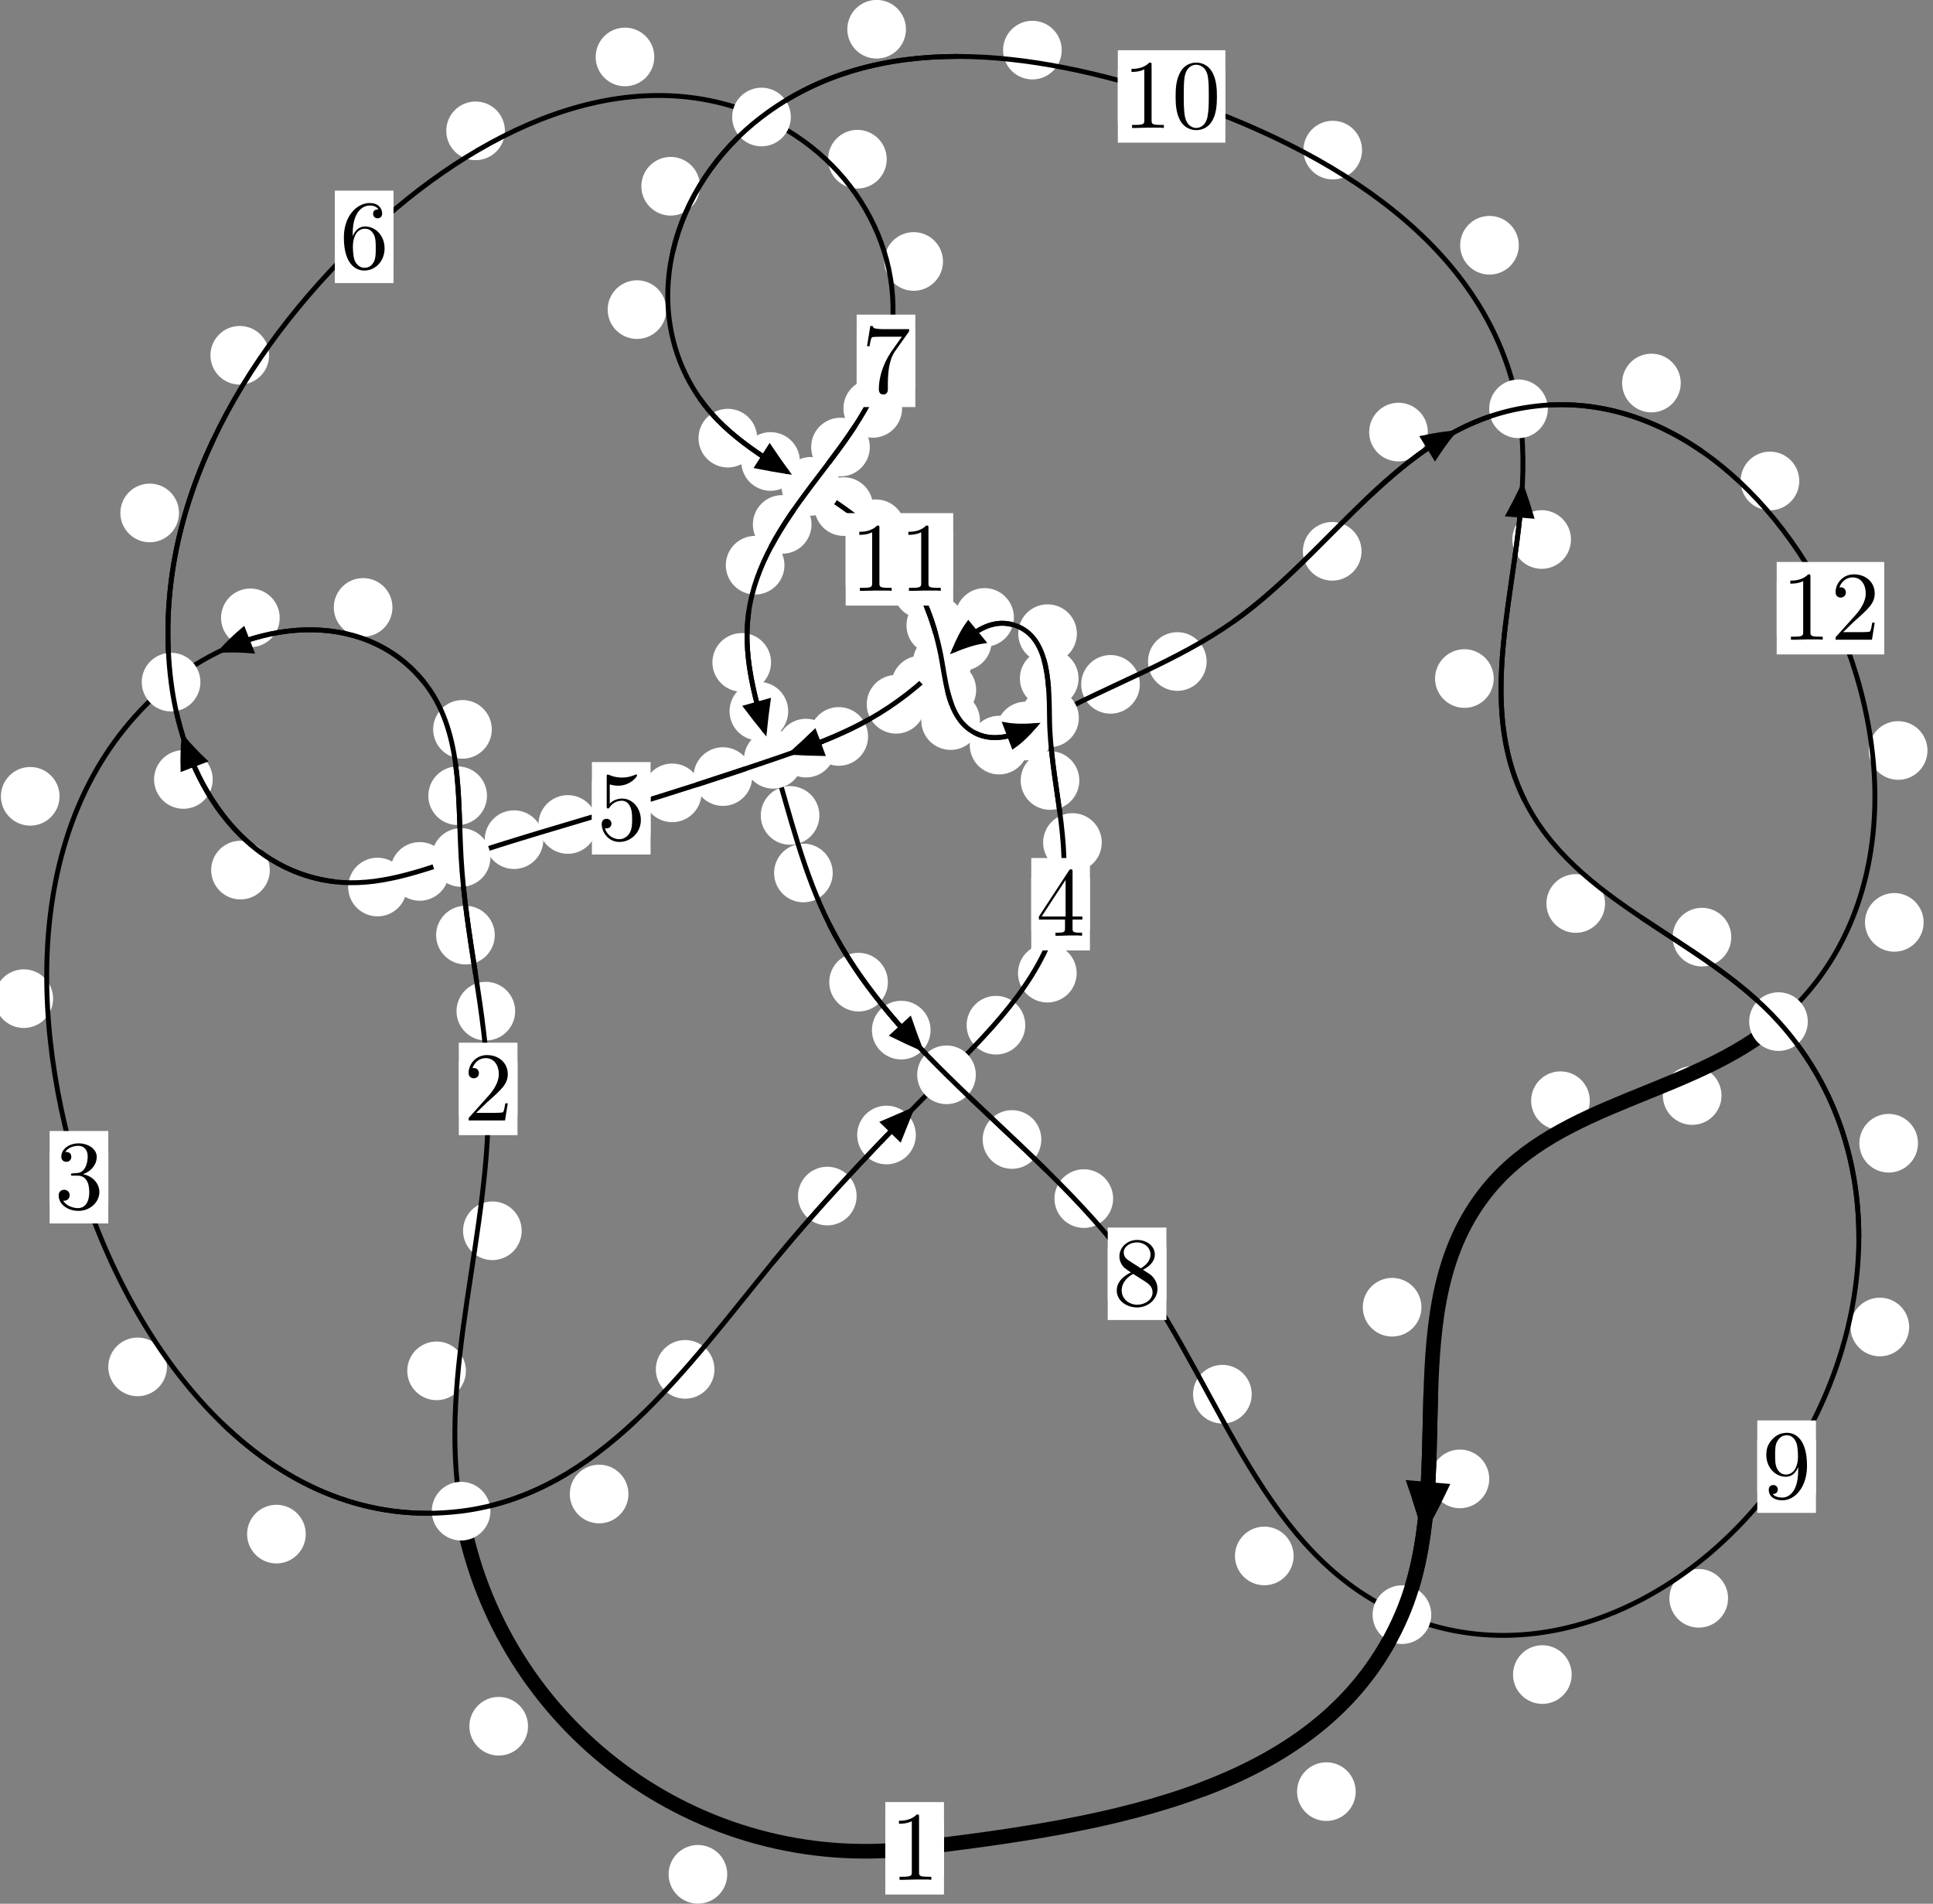 <?xml version="1.0"?>
<!-- Created by MetaPost 1.999 on 2021.07.05:2355 -->
<svg version="1.1" xmlns="http://www.w3.org/2000/svg" xmlns:xlink="http://www.w3.org/1999/xlink" width="197.028" height="194.005" viewBox="0 0 197.028 194.005">
<rect x="0" y="0" width="197.028" height="194.005" fill="#808080" stroke="none"/>
<!-- Original BoundingBox: -47.564514 -39.996750 149.463593 154.008041 -->
  <defs>
    <g transform="scale(0.01,0.01)" id="GLYPHcmr10_48">
      <path style="fill-rule: evenodd;" d="M460 -320C460 -400,455 -480,420 -554C374 -650,292 -666,250 -666C190 -666,117 -640,76 -547C44 -478,39 -400,39 -320C39 -245,43 -155,84 -79C127 2,200 22,249 22C303 22,379 1,423 -94C455 -163,460 -241,460 -320M249 -0C210 -0,151 -25,133 -121C122 -181,122 -273,122 -332C122 -396,122 -462,130 -516C149 -635,224 -644,249 -644C282 -644,348 -626,367 -527C377 -471,377 -395,377 -332C377 -257,377 -189,366 -125C351 -30,294 -0,249 -0"></path>
    </g>
    <g transform="scale(0.01,0.01)" id="GLYPHcmr10_49">
      <path style="fill-rule: evenodd;" d="M294 -640C294 -664,294 -666,271 -666C209 -602,121 -602,89 -602L89 -571C109 -571,168 -571,220 -597L220 -79C220 -43,217 -31,127 -31L95 -31L95 -0L257 -0L130 -3L217 -3L257 -3L297 -3L384 -3L419 -0L419 -31L387 -31C297 -31,294 -42,294 -79"></path>
    </g>
    <g transform="scale(0.01,0.01)" id="GLYPHcmr10_50">
      <path style="fill-rule: evenodd;" d="M127 -77L233 -180C389 -318,449 -372,449 -472C449 -586,359 -666,237 -666C124 -666,50 -574,50 -485C50 -429,100 -429,103 -429C120 -429,155 -441,155 -482C155 -508,137 -534,102 -534C94 -534,92 -534,89 -533C112 -598,166 -635,224 -635C315 -635,358 -554,358 -472C358 -392,308 -313,253 -251L61 -37C50 -26,50 -24,50 -0L421 -0L449 -174L424 -174C419 -144,412 -100,402 -85C395 -77,329 -77,307 -77"></path>
    </g>
    <g transform="scale(0.01,0.01)" id="GLYPHcmr10_51">
      <path style="fill-rule: evenodd;" d="M290 -352C372 -379,430 -449,430 -528C430 -610,342 -666,246 -666C145 -666,69 -606,69 -530C69 -497,91 -478,120 -478C151 -478,171 -500,171 -529C171 -579,124 -579,109 -579C140 -628,206 -641,242 -641C283 -641,338 -619,338 -529C338 -517,336 -459,310 -415C280 -367,246 -364,221 -363C213 -362,189 -360,182 -360C174 -359,167 -358,167 -348C167 -337,174 -337,191 -337L235 -337C317 -337,354 -269,354 -171C354 -35,285 -6,241 -6C198 -6,123 -23,88 -82C123 -77,154 -99,154 -137C154 -173,127 -193,98 -193C74 -193,42 -179,42 -135C42 -44,135 22,244 22C366 22,457 -69,457 -171C457 -253,394 -331,290 -352"></path>
    </g>
    <g transform="scale(0.01,0.01)" id="GLYPHcmr10_52">
      <path style="fill-rule: evenodd;" d="M294 -165L294 -78C294 -42,292 -31,218 -31L197 -31L197 -0L332 -0L238 -3L290 -3L332 -3L374 -3L427 -3L468 -0L468 -31L447 -31C373 -31,371 -42,371 -78L371 -165L471 -165L471 -196L371 -196L371 -651C371 -671,371 -677,355 -677C346 -677,343 -677,335 -665L28 -196L28 -165M300 -196L56 -196L300 -569"></path>
    </g>
    <g transform="scale(0.01,0.01)" id="GLYPHcmr10_53">
      <path style="fill-rule: evenodd;" d="M449 -201C449 -320,367 -420,259 -420C211 -420,168 -404,132 -369L132 -564C152 -558,185 -551,217 -551C340 -551,410 -642,410 -655C410 -661,407 -666,400 -666C399 -666,397 -666,392 -663C372 -654,323 -634,256 -634C216 -634,170 -641,123 -662C115 -665,113 -665,111 -665C101 -665,101 -657,101 -641L101 -345C101 -327,101 -319,115 -319C122 -319,124 -322,128 -328C139 -344,176 -398,257 -398C309 -398,334 -352,342 -334C358 -297,360 -258,360 -208C360 -173,360 -113,336 -71C312 -32,275 -6,229 -6C156 -6,99 -59,82 -118C85 -117,88 -116,99 -116C132 -116,149 -141,149 -165C149 -189,132 -214,99 -214C85 -214,50 -207,50 -161C50 -75,119 22,231 22C347 22,449 -74,449 -201"></path>
    </g>
    <g transform="scale(0.01,0.01)" id="GLYPHcmr10_54">
      <path style="fill-rule: evenodd;" d="M132 -328L132 -352C132 -605,256 -641,307 -641C331 -641,373 -635,395 -601C380 -601,340 -601,340 -556C340 -525,364 -510,386 -510C402 -510,432 -519,432 -558C432 -618,388 -666,305 -666C177 -666,42 -537,42 -316C42 -49,158 22,251 22C362 22,457 -72,457 -204C457 -331,368 -427,257 -427C189 -427,152 -376,132 -328M251 -6C188 -6,158 -66,152 -81C134 -128,134 -208,134 -226C134 -304,166 -404,256 -404C272 -404,318 -404,349 -342C367 -305,367 -254,367 -205C367 -157,367 -107,350 -71C320 -11,274 -6,251 -6"></path>
    </g>
    <g transform="scale(0.01,0.01)" id="GLYPHcmr10_55">
      <path style="fill-rule: evenodd;" d="M476 -609C485 -621,485 -623,485 -644L242 -644C120 -644,118 -657,114 -676L89 -676L56 -470L81 -470C84 -486,93 -549,106 -561C113 -567,191 -567,204 -567L411 -567C400 -551,321 -442,299 -409C209 -274,176 -135,176 -33C176 -23,176 22,222 22C268 22,268 -23,268 -33L268 -84C268 -139,271 -194,279 -248C283 -271,297 -357,341 -419"></path>
    </g>
    <g transform="scale(0.01,0.01)" id="GLYPHcmr10_56">
      <path style="fill-rule: evenodd;" d="M163 -457C117 -487,113 -521,113 -538C113 -599,178 -641,249 -641C322 -641,386 -589,386 -517C386 -460,347 -412,287 -377M309 -362C381 -399,430 -451,430 -517C430 -609,341 -666,250 -666C150 -666,69 -592,69 -499C69 -481,71 -436,113 -389C124 -377,161 -352,186 -335C128 -306,42 -250,42 -151C42 -45,144 22,249 22C362 22,457 -61,457 -168C457 -204,446 -249,408 -291C389 -312,373 -322,309 -362M209 -320L332 -242C360 -223,407 -193,407 -132C407 -58,332 -6,250 -6C164 -6,92 -68,92 -151C92 -209,124 -273,209 -320"></path>
    </g>
    <g transform="scale(0.01,0.01)" id="GLYPHcmr10_57">
      <path style="fill-rule: evenodd;" d="M367 -318L367 -286C367 -52,263 -6,205 -6C188 -6,134 -8,107 -42C151 -42,159 -71,159 -88C159 -119,135 -134,113 -134C97 -134,67 -125,67 -86C67 -19,121 22,206 22C335 22,457 -114,457 -329C457 -598,342 -666,253 -666C198 -666,149 -648,106 -603C65 -558,42 -516,42 -441C42 -316,130 -218,242 -218C303 -218,344 -260,367 -318M243 -241C227 -241,181 -241,150 -304C132 -341,132 -391,132 -440C132 -494,132 -541,153 -578C180 -628,218 -641,253 -641C299 -641,332 -607,349 -562C361 -530,365 -467,365 -421C365 -338,331 -241,243 -241"></path>
    </g>
  </defs>
  <path d="M74.126 191.008C74.126 190.215,73.811 189.455,73.251 188.895C72.69 188.334,71.93 188.019,71.138 188.019C70.345 188.019,69.585 188.334,69.024 188.895C68.464 189.455,68.149 190.215,68.149 191.008C68.149 191.801,68.464 192.561,69.024 193.121C69.585 193.682,70.345 193.997,71.138 193.997C71.93 193.997,72.69 193.682,73.251 193.121C73.811 192.561,74.126 191.801,74.126 191.008Z" style="fill: rgb(100%,100%,100%);stroke: none;"></path>
  <path d="M96.217 188.357C96.217 187.564,95.902 186.804,95.342 186.244C94.781 185.683,94.021 185.368,93.228 185.368C92.436 185.368,91.676 185.683,91.115 186.244C90.555 186.804,90.24 187.564,90.24 188.357C90.24 189.15,90.555 189.91,91.115 190.47C91.676 191.031,92.436 191.346,93.228 191.346C94.021 191.346,94.781 191.031,95.342 190.47C95.902 189.91,96.217 189.15,96.217 188.357Z" style="fill: rgb(100%,100%,100%);stroke: none;"></path>
  <path d="M47.489 139.7C47.489 138.907,47.174 138.147,46.613 137.587C46.053 137.026,45.292 136.711,44.5 136.711C43.707 136.711,42.947 137.026,42.386 137.587C41.826 138.147,41.511 138.907,41.511 139.7C41.511 140.493,41.826 141.253,42.386 141.813C42.947 142.374,43.707 142.689,44.5 142.689C45.292 142.689,46.053 142.374,46.613 141.813C47.174 141.253,47.489 140.493,47.489 139.7Z" style="fill: rgb(100%,100%,100%);stroke: none;"></path>
  <path d="M53.821 175.917C53.821 175.124,53.506 174.364,52.945 173.804C52.385 173.243,51.625 172.928,50.832 172.928C50.039 172.928,49.279 173.243,48.719 173.804C48.158 174.364,47.843 175.124,47.843 175.917C47.843 176.71,48.158 177.47,48.719 178.03C49.279 178.591,50.039 178.906,50.832 178.906C51.625 178.906,52.385 178.591,52.945 178.03C53.506 177.47,53.821 176.71,53.821 175.917Z" style="fill: rgb(100%,100%,100%);stroke: none;"></path>
  <path d="M52.51 103.046C52.51 102.253,52.195 101.493,51.634 100.932C51.074 100.372,50.314 100.057,49.521 100.057C48.728 100.057,47.968 100.372,47.408 100.932C46.847 101.493,46.532 102.253,46.532 103.046C46.532 103.838,46.847 104.598,47.408 105.159C47.968 105.719,48.728 106.034,49.521 106.034C50.314 106.034,51.074 105.719,51.634 105.159C52.195 104.598,52.51 103.838,52.51 103.046Z" style="fill: rgb(100%,100%,100%);stroke: none;"></path>
  <path d="M53.176 125.427C53.176 124.634,52.861 123.874,52.301 123.313C51.74 122.753,50.98 122.438,50.187 122.438C49.395 122.438,48.634 122.753,48.074 123.313C47.514 123.874,47.199 124.634,47.199 125.427C47.199 126.219,47.514 126.979,48.074 127.54C48.634 128.1,49.395 128.415,50.187 128.415C50.98 128.415,51.74 128.1,52.301 127.54C52.861 126.979,53.176 126.219,53.176 125.427Z" style="fill: rgb(100%,100%,100%);stroke: none;"></path>
  <path d="M49.637 81.091C49.637 80.298,49.322 79.538,48.762 78.977C48.201 78.417,47.441 78.102,46.648 78.102C45.856 78.102,45.096 78.417,44.535 78.977C43.975 79.538,43.66 80.298,43.66 81.091C43.66 81.883,43.975 82.644,44.535 83.204C45.096 83.764,45.856 84.079,46.648 84.079C47.441 84.079,48.201 83.764,48.762 83.204C49.322 82.644,49.637 81.883,49.637 81.091Z" style="fill: rgb(100%,100%,100%);stroke: none;"></path>
  <path d="M50.431 95.297C50.431 94.505,50.116 93.744,49.555 93.184C48.995 92.623,48.235 92.308,47.442 92.308C46.649 92.308,45.889 92.623,45.329 93.184C44.768 93.744,44.453 94.505,44.453 95.297C44.453 96.09,44.768 96.85,45.329 97.411C45.889 97.971,46.649 98.286,47.442 98.286C48.235 98.286,48.995 97.971,49.555 97.411C50.116 96.85,50.431 96.09,50.431 95.297Z" style="fill: rgb(100%,100%,100%);stroke: none;"></path>
  <path d="M40.002 61.901C40.002 61.108,39.687 60.348,39.126 59.788C38.566 59.227,37.806 58.912,37.013 58.912C36.22 58.912,35.46 59.227,34.9 59.788C34.339 60.348,34.024 61.108,34.024 61.901C34.024 62.694,34.339 63.454,34.9 64.014C35.46 64.575,36.22 64.89,37.013 64.89C37.806 64.89,38.566 64.575,39.126 64.014C39.687 63.454,40.002 62.694,40.002 61.901Z" style="fill: rgb(100%,100%,100%);stroke: none;"></path>
  <path d="M50.129 74.327C50.129 73.535,49.814 72.775,49.254 72.214C48.693 71.654,47.933 71.339,47.141 71.339C46.348 71.339,45.588 71.654,45.027 72.214C44.467 72.775,44.152 73.535,44.152 74.327C44.152 75.12,44.467 75.88,45.027 76.441C45.588 77.001,46.348 77.316,47.141 77.316C47.933 77.316,48.693 77.001,49.254 76.441C49.814 75.88,50.129 75.12,50.129 74.327Z" style="fill: rgb(100%,100%,100%);stroke: none;"></path>
  <path d="M6.07 81.151C6.07 80.358,5.755 79.598,5.194 79.038C4.634 78.477,3.874 78.162,3.081 78.162C2.288 78.162,1.528 78.477,0.968 79.038C0.407 79.598,0.092 80.358,0.092 81.151C0.092 81.944,0.407 82.704,0.968 83.264C1.528 83.825,2.288 84.14,3.081 84.14C3.874 84.14,4.634 83.825,5.194 83.264C5.755 82.704,6.07 81.944,6.07 81.151Z" style="fill: rgb(100%,100%,100%);stroke: none;"></path>
  <path d="M28.509 62.962C28.509 62.17,28.194 61.409,27.633 60.849C27.073 60.288,26.313 59.974,25.52 59.974C24.727 59.974,23.967 60.288,23.407 60.849C22.846 61.409,22.531 62.17,22.531 62.962C22.531 63.755,22.846 64.515,23.407 65.076C23.967 65.636,24.727 65.951,25.52 65.951C26.313 65.951,27.073 65.636,27.633 65.076C28.194 64.515,28.509 63.755,28.509 62.962Z" style="fill: rgb(100%,100%,100%);stroke: none;"></path>
  <path d="M17.014 139.297C17.014 138.504,16.699 137.744,16.138 137.183C15.578 136.623,14.818 136.308,14.025 136.308C13.232 136.308,12.472 136.623,11.912 137.183C11.351 137.744,11.036 138.504,11.036 139.297C11.036 140.089,11.351 140.849,11.912 141.41C12.472 141.97,13.232 142.285,14.025 142.285C14.818 142.285,15.578 141.97,16.138 141.41C16.699 140.849,17.014 140.089,17.014 139.297Z" style="fill: rgb(100%,100%,100%);stroke: none;"></path>
  <path d="M5.413 101.772C5.413 100.979,5.098 100.219,4.538 99.659C3.977 99.098,3.217 98.783,2.424 98.783C1.632 98.783,0.871 99.098,0.311 99.659C-0.25 100.219,-0.565 100.979,-0.565 101.772C-0.565 102.565,-0.25 103.325,0.311 103.885C0.871 104.446,1.632 104.761,2.424 104.761C3.217 104.761,3.977 104.446,4.538 103.885C5.098 103.325,5.413 102.565,5.413 101.772Z" style="fill: rgb(100%,100%,100%);stroke: none;"></path>
  <path d="M64.055 152.252C64.055 151.459,63.74 150.699,63.18 150.139C62.619 149.578,61.859 149.263,61.067 149.263C60.274 149.263,59.514 149.578,58.953 150.139C58.393 150.699,58.078 151.459,58.078 152.252C58.078 153.045,58.393 153.805,58.953 154.365C59.514 154.926,60.274 155.241,61.067 155.241C61.859 155.241,62.619 154.926,63.18 154.365C63.74 153.805,64.055 153.045,64.055 152.252Z" style="fill: rgb(100%,100%,100%);stroke: none;"></path>
  <path d="M31.165 156.339C31.165 155.546,30.85 154.786,30.289 154.226C29.729 153.665,28.969 153.35,28.176 153.35C27.383 153.35,26.623 153.665,26.063 154.226C25.502 154.786,25.187 155.546,25.187 156.339C25.187 157.132,25.502 157.892,26.063 158.452C26.623 159.013,27.383 159.328,28.176 159.328C28.969 159.328,29.729 159.013,30.289 158.452C30.85 157.892,31.165 157.132,31.165 156.339Z" style="fill: rgb(100%,100%,100%);stroke: none;"></path>
  <path d="M87.314 121.89C87.314 121.097,86.999 120.337,86.438 119.776C85.878 119.216,85.118 118.901,84.325 118.901C83.532 118.901,82.772 119.216,82.212 119.776C81.651 120.337,81.336 121.097,81.336 121.89C81.336 122.682,81.651 123.442,82.212 124.003C82.772 124.563,83.532 124.878,84.325 124.878C85.118 124.878,85.878 124.563,86.438 124.003C86.999 123.442,87.314 122.682,87.314 121.89Z" style="fill: rgb(100%,100%,100%);stroke: none;"></path>
  <path d="M72.825 139.55C72.825 138.757,72.51 137.997,71.949 137.437C71.389 136.876,70.629 136.561,69.836 136.561C69.043 136.561,68.283 136.876,67.723 137.437C67.162 137.997,66.847 138.757,66.847 139.55C66.847 140.343,67.162 141.103,67.723 141.663C68.283 142.224,69.043 142.539,69.836 142.539C70.629 142.539,71.389 142.224,71.949 141.663C72.51 141.103,72.825 140.343,72.825 139.55Z" style="fill: rgb(100%,100%,100%);stroke: none;"></path>
  <path d="M104.504 104.476C104.504 103.684,104.189 102.923,103.629 102.363C103.068 101.802,102.308 101.487,101.516 101.487C100.723 101.487,99.963 101.802,99.402 102.363C98.842 102.923,98.527 103.684,98.527 104.476C98.527 105.269,98.842 106.029,99.402 106.59C99.963 107.15,100.723 107.465,101.516 107.465C102.308 107.465,103.068 107.15,103.629 106.59C104.189 106.029,104.504 105.269,104.504 104.476Z" style="fill: rgb(100%,100%,100%);stroke: none;"></path>
  <path d="M93.349 115.666C93.349 114.873,93.034 114.113,92.474 113.553C91.913 112.992,91.153 112.677,90.36 112.677C89.568 112.677,88.807 112.992,88.247 113.553C87.687 114.113,87.372 114.873,87.372 115.666C87.372 116.459,87.687 117.219,88.247 117.779C88.807 118.34,89.568 118.655,90.36 118.655C91.153 118.655,91.913 118.34,92.474 117.779C93.034 117.219,93.349 116.459,93.349 115.666Z" style="fill: rgb(100%,100%,100%);stroke: none;"></path>
  <path d="M112.303 85.858C112.303 85.065,111.988 84.305,111.428 83.745C110.867 83.184,110.107 82.869,109.314 82.869C108.522 82.869,107.761 83.184,107.201 83.745C106.64 84.305,106.326 85.065,106.326 85.858C106.326 86.651,106.64 87.411,107.201 87.971C107.761 88.532,108.522 88.847,109.314 88.847C110.107 88.847,110.867 88.532,111.428 87.971C111.988 87.411,112.303 86.651,112.303 85.858Z" style="fill: rgb(100%,100%,100%);stroke: none;"></path>
  <path d="M109.742 99.173C109.742 98.38,109.427 97.62,108.867 97.06C108.306 96.499,107.546 96.184,106.753 96.184C105.961 96.184,105.2 96.499,104.64 97.06C104.079 97.62,103.764 98.38,103.764 99.173C103.764 99.966,104.079 100.726,104.64 101.286C105.2 101.847,105.961 102.162,106.753 102.162C107.546 102.162,108.306 101.847,108.867 101.286C109.427 100.726,109.742 99.966,109.742 99.173Z" style="fill: rgb(100%,100%,100%);stroke: none;"></path>
  <path d="M109.934 69.141C109.934 68.349,109.619 67.589,109.058 67.028C108.498 66.468,107.738 66.153,106.945 66.153C106.152 66.153,105.392 66.468,104.832 67.028C104.271 67.589,103.956 68.349,103.956 69.141C103.956 69.934,104.271 70.694,104.832 71.255C105.392 71.815,106.152 72.13,106.945 72.13C107.738 72.13,108.498 71.815,109.058 71.255C109.619 70.694,109.934 69.934,109.934 69.141Z" style="fill: rgb(100%,100%,100%);stroke: none;"></path>
  <path d="M110.014 79.538C110.014 78.745,109.699 77.985,109.139 77.424C108.578 76.864,107.818 76.549,107.026 76.549C106.233 76.549,105.473 76.864,104.912 77.424C104.352 77.985,104.037 78.745,104.037 79.538C104.037 80.33,104.352 81.091,104.912 81.651C105.473 82.212,106.233 82.527,107.026 82.527C107.818 82.527,108.578 82.212,109.139 81.651C109.699 81.091,110.014 80.33,110.014 79.538Z" style="fill: rgb(100%,100%,100%);stroke: none;"></path>
  <path d="M103.344 62.921C103.344 62.128,103.029 61.368,102.469 60.808C101.908 60.247,101.148 59.932,100.355 59.932C99.563 59.932,98.803 60.247,98.242 60.808C97.682 61.368,97.367 62.128,97.367 62.921C97.367 63.714,97.682 64.474,98.242 65.034C98.803 65.595,99.563 65.91,100.355 65.91C101.148 65.91,101.908 65.595,102.469 65.034C103.029 64.474,103.344 63.714,103.344 62.921Z" style="fill: rgb(100%,100%,100%);stroke: none;"></path>
  <path d="M109.766 64.577C109.766 63.784,109.452 63.024,108.891 62.463C108.331 61.903,107.57 61.588,106.778 61.588C105.985 61.588,105.225 61.903,104.664 62.463C104.104 63.024,103.789 63.784,103.789 64.577C103.789 65.369,104.104 66.129,104.664 66.69C105.225 67.25,105.985 67.565,106.778 67.565C107.57 67.565,108.331 67.25,108.891 66.69C109.452 66.129,109.766 65.369,109.766 64.577Z" style="fill: rgb(100%,100%,100%);stroke: none;"></path>
  <path d="M96.835 69.81C96.835 69.017,96.52 68.257,95.96 67.696C95.399 67.136,94.639 66.821,93.846 66.821C93.054 66.821,92.293 67.136,91.733 67.696C91.172 68.257,90.857 69.017,90.857 69.81C90.857 70.602,91.172 71.362,91.733 71.923C92.293 72.483,93.054 72.798,93.846 72.798C94.639 72.798,95.399 72.483,95.96 71.923C96.52 71.362,96.835 70.602,96.835 69.81Z" style="fill: rgb(100%,100%,100%);stroke: none;"></path>
  <path d="M101.073 65.362C101.073 64.569,100.758 63.809,100.197 63.249C99.637 62.688,98.877 62.373,98.084 62.373C97.291 62.373,96.531 62.688,95.971 63.249C95.41 63.809,95.095 64.569,95.095 65.362C95.095 66.155,95.41 66.915,95.971 67.475C96.531 68.036,97.291 68.351,98.084 68.351C98.877 68.351,99.637 68.036,100.197 67.475C100.758 66.915,101.073 66.155,101.073 65.362Z" style="fill: rgb(100%,100%,100%);stroke: none;"></path>
  <path d="M88.481 75.05C88.481 74.257,88.166 73.497,87.606 72.936C87.045 72.376,86.285 72.061,85.493 72.061C84.7 72.061,83.94 72.376,83.379 72.936C82.819 73.497,82.504 74.257,82.504 75.05C82.504 75.842,82.819 76.603,83.379 77.163C83.94 77.724,84.7 78.038,85.493 78.038C86.285 78.038,87.045 77.724,87.606 77.163C88.166 76.603,88.481 75.842,88.481 75.05Z" style="fill: rgb(100%,100%,100%);stroke: none;"></path>
  <path d="M94.323 71.771C94.323 70.978,94.008 70.218,93.448 69.658C92.887 69.097,92.127 68.782,91.335 68.782C90.542 68.782,89.782 69.097,89.221 69.658C88.661 70.218,88.346 70.978,88.346 71.771C88.346 72.564,88.661 73.324,89.221 73.884C89.782 74.445,90.542 74.76,91.335 74.76C92.127 74.76,92.887 74.445,93.448 73.884C94.008 73.324,94.323 72.564,94.323 71.771Z" style="fill: rgb(100%,100%,100%);stroke: none;"></path>
  <path d="M76.673 79.139C76.673 78.346,76.358 77.586,75.798 77.026C75.237 76.465,74.477 76.15,73.684 76.15C72.891 76.15,72.131 76.465,71.571 77.026C71.01 77.586,70.695 78.346,70.695 79.139C70.695 79.932,71.01 80.692,71.571 81.252C72.131 81.813,72.891 82.128,73.684 82.128C74.477 82.128,75.237 81.813,75.798 81.252C76.358 80.692,76.673 79.932,76.673 79.139Z" style="fill: rgb(100%,100%,100%);stroke: none;"></path>
  <path d="M85.145 76.239C85.145 75.446,84.83 74.686,84.27 74.125C83.709 73.565,82.949 73.25,82.157 73.25C81.364 73.25,80.604 73.565,80.043 74.125C79.483 74.686,79.168 75.446,79.168 76.239C79.168 77.031,79.483 77.792,80.043 78.352C80.604 78.912,81.364 79.227,82.157 79.227C82.949 79.227,83.709 78.912,84.27 78.352C84.83 77.792,85.145 77.031,85.145 76.239Z" style="fill: rgb(100%,100%,100%);stroke: none;"></path>
  <path d="M60.863 84.019C60.863 83.226,60.548 82.466,59.988 81.906C59.427 81.345,58.667 81.03,57.874 81.03C57.082 81.03,56.321 81.345,55.761 81.906C55.2 82.466,54.885 83.226,54.885 84.019C54.885 84.812,55.2 85.572,55.761 86.132C56.321 86.693,57.082 87.008,57.874 87.008C58.667 87.008,59.427 86.693,59.988 86.132C60.548 85.572,60.863 84.812,60.863 84.019Z" style="fill: rgb(100%,100%,100%);stroke: none;"></path>
  <path d="M71.506 80.8C71.506 80.007,71.191 79.247,70.63 78.686C70.07 78.126,69.31 77.811,68.517 77.811C67.724 77.811,66.964 78.126,66.404 78.686C65.843 79.247,65.528 80.007,65.528 80.8C65.528 81.592,65.843 82.352,66.404 82.913C66.964 83.473,67.724 83.788,68.517 83.788C69.31 83.788,70.07 83.473,70.63 82.913C71.191 82.352,71.506 81.592,71.506 80.8Z" style="fill: rgb(100%,100%,100%);stroke: none;"></path>
  <path d="M45.768 88.804C45.768 88.012,45.453 87.252,44.893 86.691C44.332 86.131,43.572 85.816,42.78 85.816C41.987 85.816,41.227 86.131,40.666 86.691C40.106 87.252,39.791 88.012,39.791 88.804C39.791 89.597,40.106 90.357,40.666 90.918C41.227 91.478,41.987 91.793,42.78 91.793C43.572 91.793,44.332 91.478,44.893 90.918C45.453 90.357,45.768 89.597,45.768 88.804Z" style="fill: rgb(100%,100%,100%);stroke: none;"></path>
  <path d="M55.384 85.569C55.384 84.776,55.069 84.016,54.508 83.455C53.948 82.895,53.188 82.58,52.395 82.58C51.602 82.58,50.842 82.895,50.282 83.455C49.721 84.016,49.406 84.776,49.406 85.569C49.406 86.361,49.721 87.122,50.282 87.682C50.842 88.243,51.602 88.557,52.395 88.557C53.188 88.557,53.948 88.243,54.508 87.682C55.069 87.122,55.384 86.361,55.384 85.569Z" style="fill: rgb(100%,100%,100%);stroke: none;"></path>
  <path d="M27.502 88.669C27.502 87.877,27.187 87.116,26.626 86.556C26.066 85.995,25.306 85.681,24.513 85.681C23.72 85.681,22.96 85.995,22.4 86.556C21.839 87.116,21.524 87.877,21.524 88.669C21.524 89.462,21.839 90.222,22.4 90.783C22.96 91.343,23.72 91.658,24.513 91.658C25.306 91.658,26.066 91.343,26.626 90.783C27.187 90.222,27.502 89.462,27.502 88.669Z" style="fill: rgb(100%,100%,100%);stroke: none;"></path>
  <path d="M41.467 90.396C41.467 89.604,41.152 88.844,40.591 88.283C40.031 87.723,39.271 87.408,38.478 87.408C37.685 87.408,36.925 87.723,36.365 88.283C35.804 88.844,35.489 89.604,35.489 90.396C35.489 91.189,35.804 91.949,36.365 92.51C36.925 93.07,37.685 93.385,38.478 93.385C39.271 93.385,40.031 93.07,40.591 92.51C41.152 91.949,41.467 91.189,41.467 90.396Z" style="fill: rgb(100%,100%,100%);stroke: none;"></path>
  <path d="M18.246 52.273C18.246 51.481,17.931 50.721,17.371 50.16C16.81 49.6,16.05 49.285,15.258 49.285C14.465 49.285,13.705 49.6,13.144 50.16C12.584 50.721,12.269 51.481,12.269 52.273C12.269 53.066,12.584 53.826,13.144 54.387C13.705 54.947,14.465 55.262,15.258 55.262C16.05 55.262,16.81 54.947,17.371 54.387C17.931 53.826,18.246 53.066,18.246 52.273Z" style="fill: rgb(100%,100%,100%);stroke: none;"></path>
  <path d="M21.681 79.434C21.681 78.641,21.366 77.881,20.806 77.321C20.245 76.76,19.485 76.445,18.692 76.445C17.9 76.445,17.139 76.76,16.579 77.321C16.019 77.881,15.704 78.641,15.704 79.434C15.704 80.227,16.019 80.987,16.579 81.547C17.139 82.108,17.9 82.423,18.692 82.423C19.485 82.423,20.245 82.108,20.806 81.547C21.366 80.987,21.681 80.227,21.681 79.434Z" style="fill: rgb(100%,100%,100%);stroke: none;"></path>
  <path d="M51.465 13.333C51.465 12.541,51.15 11.78,50.589 11.22C50.029 10.659,49.269 10.345,48.476 10.345C47.683 10.345,46.923 10.659,46.363 11.22C45.802 11.78,45.487 12.541,45.487 13.333C45.487 14.126,45.802 14.886,46.363 15.447C46.923 16.007,47.683 16.322,48.476 16.322C49.269 16.322,50.029 16.007,50.589 15.447C51.15 14.886,51.465 14.126,51.465 13.333Z" style="fill: rgb(100%,100%,100%);stroke: none;"></path>
  <path d="M27.429 36.208C27.429 35.415,27.114 34.655,26.553 34.094C25.993 33.534,25.233 33.219,24.44 33.219C23.647 33.219,22.887 33.534,22.327 34.094C21.766 34.655,21.451 35.415,21.451 36.208C21.451 37,21.766 37.76,22.327 38.321C22.887 38.881,23.647 39.196,24.44 39.196C25.233 39.196,25.993 38.881,26.553 38.321C27.114 37.76,27.429 37,27.429 36.208Z" style="fill: rgb(100%,100%,100%);stroke: none;"></path>
  <path d="M90.382 16.224C90.382 15.432,90.067 14.671,89.506 14.111C88.946 13.55,88.186 13.235,87.393 13.235C86.6 13.235,85.84 13.55,85.28 14.111C84.719 14.671,84.404 15.432,84.404 16.224C84.404 17.017,84.719 17.777,85.28 18.338C85.84 18.898,86.6 19.213,87.393 19.213C88.186 19.213,88.946 18.898,89.506 18.338C90.067 17.777,90.382 17.017,90.382 16.224Z" style="fill: rgb(100%,100%,100%);stroke: none;"></path>
  <path d="M66.692 5.803C66.692 5.011,66.377 4.251,65.817 3.69C65.256 3.13,64.496 2.815,63.704 2.815C62.911 2.815,62.151 3.13,61.59 3.69C61.03 4.251,60.715 5.011,60.715 5.803C60.715 6.596,61.03 7.356,61.59 7.917C62.151 8.477,62.911 8.792,63.704 8.792C64.496 8.792,65.256 8.477,65.817 7.917C66.377 7.356,66.692 6.596,66.692 5.803Z" style="fill: rgb(100%,100%,100%);stroke: none;"></path>
  <path d="M91.948 41.616C91.948 40.823,91.633 40.063,91.073 39.503C90.512 38.942,89.752 38.627,88.959 38.627C88.167 38.627,87.407 38.942,86.846 39.503C86.286 40.063,85.971 40.823,85.971 41.616C85.971 42.409,86.286 43.169,86.846 43.729C87.407 44.29,88.167 44.605,88.959 44.605C89.752 44.605,90.512 44.29,91.073 43.729C91.633 43.169,91.948 42.409,91.948 41.616Z" style="fill: rgb(100%,100%,100%);stroke: none;"></path>
  <path d="M96.118 26.645C96.118 25.852,95.803 25.092,95.243 24.532C94.682 23.971,93.922 23.656,93.129 23.656C92.337 23.656,91.577 23.971,91.016 24.532C90.456 25.092,90.141 25.852,90.141 26.645C90.141 27.438,90.456 28.198,91.016 28.758C91.577 29.319,92.337 29.634,93.129 29.634C93.922 29.634,94.682 29.319,95.243 28.758C95.803 28.198,96.118 27.438,96.118 26.645Z" style="fill: rgb(100%,100%,100%);stroke: none;"></path>
  <path d="M82.716 53.443C82.716 52.65,82.402 51.89,81.841 51.33C81.281 50.769,80.52 50.454,79.728 50.454C78.935 50.454,78.175 50.769,77.614 51.33C77.054 51.89,76.739 52.65,76.739 53.443C76.739 54.236,77.054 54.996,77.614 55.556C78.175 56.117,78.935 56.432,79.728 56.432C80.52 56.432,81.281 56.117,81.841 55.556C82.402 54.996,82.716 54.236,82.716 53.443Z" style="fill: rgb(100%,100%,100%);stroke: none;"></path>
  <path d="M88.659 45.558C88.659 44.765,88.344 44.005,87.783 43.445C87.223 42.884,86.463 42.569,85.67 42.569C84.877 42.569,84.117 42.884,83.557 43.445C82.996 44.005,82.681 44.765,82.681 45.558C82.681 46.351,82.996 47.111,83.557 47.671C84.117 48.232,84.877 48.547,85.67 48.547C86.463 48.547,87.223 48.232,87.783 47.671C88.344 47.111,88.659 46.351,88.659 45.558Z" style="fill: rgb(100%,100%,100%);stroke: none;"></path>
  <path d="M78.593 67.505C78.593 66.713,78.278 65.953,77.718 65.392C77.157 64.832,76.397 64.517,75.604 64.517C74.812 64.517,74.051 64.832,73.491 65.392C72.931 65.953,72.616 66.713,72.616 67.505C72.616 68.298,72.931 69.058,73.491 69.619C74.051 70.179,74.812 70.494,75.604 70.494C76.397 70.494,77.157 70.179,77.718 69.619C78.278 69.058,78.593 68.298,78.593 67.505Z" style="fill: rgb(100%,100%,100%);stroke: none;"></path>
  <path d="M79.958 57.599C79.958 56.806,79.643 56.046,79.083 55.485C78.522 54.925,77.762 54.61,76.969 54.61C76.177 54.61,75.417 54.925,74.856 55.485C74.296 56.046,73.981 56.806,73.981 57.599C73.981 58.391,74.296 59.152,74.856 59.712C75.417 60.273,76.177 60.588,76.969 60.588C77.762 60.588,78.522 60.273,79.083 59.712C79.643 59.152,79.958 58.391,79.958 57.599Z" style="fill: rgb(100%,100%,100%);stroke: none;"></path>
  <path d="M83.52 83.1C83.52 82.308,83.205 81.547,82.645 80.987C82.084 80.426,81.324 80.111,80.531 80.111C79.739 80.111,78.978 80.426,78.418 80.987C77.857 81.547,77.543 82.308,77.543 83.1C77.543 83.893,77.857 84.653,78.418 85.214C78.978 85.774,79.739 86.089,80.531 86.089C81.324 86.089,82.084 85.774,82.645 85.214C83.205 84.653,83.52 83.893,83.52 83.1Z" style="fill: rgb(100%,100%,100%);stroke: none;"></path>
  <path d="M80.339 72.479C80.339 71.686,80.024 70.926,79.464 70.365C78.903 69.805,78.143 69.49,77.351 69.49C76.558 69.49,75.798 69.805,75.237 70.365C74.677 70.926,74.362 71.686,74.362 72.479C74.362 73.271,74.677 74.031,75.237 74.592C75.798 75.152,76.558 75.467,77.351 75.467C78.143 75.467,78.903 75.152,79.464 74.592C80.024 74.031,80.339 73.271,80.339 72.479Z" style="fill: rgb(100%,100%,100%);stroke: none;"></path>
  <path d="M90.501 100.089C90.501 99.296,90.186 98.536,89.625 97.976C89.065 97.415,88.305 97.1,87.512 97.1C86.719 97.1,85.959 97.415,85.398 97.976C84.838 98.536,84.523 99.296,84.523 100.089C84.523 100.882,84.838 101.642,85.398 102.202C85.959 102.763,86.719 103.078,87.512 103.078C88.305 103.078,89.065 102.763,89.625 102.202C90.186 101.642,90.501 100.882,90.501 100.089Z" style="fill: rgb(100%,100%,100%);stroke: none;"></path>
  <path d="M84.879 88.964C84.879 88.171,84.564 87.411,84.004 86.85C83.443 86.29,82.683 85.975,81.89 85.975C81.098 85.975,80.338 86.29,79.777 86.85C79.217 87.411,78.902 88.171,78.902 88.964C78.902 89.756,79.217 90.517,79.777 91.077C80.338 91.637,81.098 91.952,81.89 91.952C82.683 91.952,83.443 91.637,84.004 91.077C84.564 90.517,84.879 89.756,84.879 88.964Z" style="fill: rgb(100%,100%,100%);stroke: none;"></path>
  <path d="M106.14 116.123C106.14 115.331,105.825 114.57,105.264 114.01C104.704 113.449,103.944 113.135,103.151 113.135C102.358 113.135,101.598 113.449,101.038 114.01C100.477 114.57,100.162 115.331,100.162 116.123C100.162 116.916,100.477 117.676,101.038 118.237C101.598 118.797,102.358 119.112,103.151 119.112C103.944 119.112,104.704 118.797,105.264 118.237C105.825 117.676,106.14 116.916,106.14 116.123Z" style="fill: rgb(100%,100%,100%);stroke: none;"></path>
  <path d="M94.851 104.977C94.851 104.184,94.536 103.424,93.976 102.864C93.415 102.303,92.655 101.988,91.862 101.988C91.07 101.988,90.309 102.303,89.749 102.864C89.189 103.424,88.874 104.184,88.874 104.977C88.874 105.77,89.189 106.53,89.749 107.09C90.309 107.651,91.07 107.966,91.862 107.966C92.655 107.966,93.415 107.651,93.976 107.09C94.536 106.53,94.851 105.77,94.851 104.977Z" style="fill: rgb(100%,100%,100%);stroke: none;"></path>
  <path d="M127.585 142.081C127.585 141.289,127.27 140.528,126.709 139.968C126.149 139.407,125.389 139.093,124.596 139.093C123.803 139.093,123.043 139.407,122.483 139.968C121.922 140.528,121.607 141.289,121.607 142.081C121.607 142.874,121.922 143.634,122.483 144.195C123.043 144.755,123.803 145.07,124.596 145.07C125.389 145.07,126.149 144.755,126.709 144.195C127.27 143.634,127.585 142.874,127.585 142.081Z" style="fill: rgb(100%,100%,100%);stroke: none;"></path>
  <path d="M113.46 122.147C113.46 121.354,113.145 120.594,112.584 120.033C112.024 119.473,111.263 119.158,110.471 119.158C109.678 119.158,108.918 119.473,108.357 120.033C107.797 120.594,107.482 121.354,107.482 122.147C107.482 122.939,107.797 123.699,108.357 124.26C108.918 124.82,109.678 125.135,110.471 125.135C111.263 125.135,112.024 124.82,112.584 124.26C113.145 123.699,113.46 122.939,113.46 122.147Z" style="fill: rgb(100%,100%,100%);stroke: none;"></path>
  <path d="M160.199 170.652C160.199 169.86,159.884 169.099,159.323 168.539C158.763 167.978,158.002 167.663,157.21 167.663C156.417 167.663,155.657 167.978,155.096 168.539C154.536 169.099,154.221 169.86,154.221 170.652C154.221 171.445,154.536 172.205,155.096 172.766C155.657 173.326,156.417 173.641,157.21 173.641C158.002 173.641,158.763 173.326,159.323 172.766C159.884 172.205,160.199 171.445,160.199 170.652Z" style="fill: rgb(100%,100%,100%);stroke: none;"></path>
  <path d="M131.858 158.564C131.858 157.771,131.543 157.011,130.982 156.45C130.422 155.89,129.662 155.575,128.869 155.575C128.076 155.575,127.316 155.89,126.756 156.45C126.195 157.011,125.88 157.771,125.88 158.564C125.88 159.356,126.195 160.117,126.756 160.677C127.316 161.237,128.076 161.552,128.869 161.552C129.662 161.552,130.422 161.237,130.982 160.677C131.543 160.117,131.858 159.356,131.858 158.564Z" style="fill: rgb(100%,100%,100%);stroke: none;"></path>
  <path d="M194.598 135.233C194.598 134.44,194.283 133.68,193.722 133.12C193.162 132.559,192.402 132.244,191.609 132.244C190.816 132.244,190.056 132.559,189.496 133.12C188.935 133.68,188.62 134.44,188.62 135.233C188.62 136.026,188.935 136.786,189.496 137.346C190.056 137.907,190.816 138.222,191.609 138.222C192.402 138.222,193.162 137.907,193.722 137.346C194.283 136.786,194.598 136.026,194.598 135.233Z" style="fill: rgb(100%,100%,100%);stroke: none;"></path>
  <path d="M176.138 162.881C176.138 162.089,175.823 161.329,175.263 160.768C174.702 160.208,173.942 159.893,173.149 159.893C172.357 159.893,171.596 160.208,171.036 160.768C170.475 161.329,170.16 162.089,170.16 162.881C170.16 163.674,170.475 164.434,171.036 164.995C171.596 165.555,172.357 165.87,173.149 165.87C173.942 165.87,174.702 165.555,175.263 164.995C175.823 164.434,176.138 163.674,176.138 162.881Z" style="fill: rgb(100%,100%,100%);stroke: none;"></path>
  <path d="M176.466 95.501C176.466 94.708,176.151 93.948,175.591 93.388C175.03 92.827,174.27 92.512,173.477 92.512C172.685 92.512,171.925 92.827,171.364 93.388C170.804 93.948,170.489 94.708,170.489 95.501C170.489 96.294,170.804 97.054,171.364 97.614C171.925 98.175,172.685 98.49,173.477 98.49C174.27 98.49,175.03 98.175,175.591 97.614C176.151 97.054,176.466 96.294,176.466 95.501Z" style="fill: rgb(100%,100%,100%);stroke: none;"></path>
  <path d="M195.499 116.505C195.499 115.712,195.184 114.952,194.624 114.392C194.063 113.831,193.303 113.516,192.51 113.516C191.718 113.516,190.958 113.831,190.397 114.392C189.837 114.952,189.522 115.712,189.522 116.505C189.522 117.298,189.837 118.058,190.397 118.618C190.958 119.179,191.718 119.494,192.51 119.494C193.303 119.494,194.063 119.179,194.624 118.618C195.184 118.058,195.499 117.298,195.499 116.505Z" style="fill: rgb(100%,100%,100%);stroke: none;"></path>
  <path d="M152.252 69.15C152.252 68.357,151.937 67.597,151.377 67.037C150.816 66.476,150.056 66.161,149.264 66.161C148.471 66.161,147.711 66.476,147.15 67.037C146.59 67.597,146.275 68.357,146.275 69.15C146.275 69.943,146.59 70.703,147.15 71.263C147.711 71.824,148.471 72.139,149.264 72.139C150.056 72.139,150.816 71.824,151.377 71.263C151.937 70.703,152.252 69.943,152.252 69.15Z" style="fill: rgb(100%,100%,100%);stroke: none;"></path>
  <path d="M163.601 92.074C163.601 91.281,163.287 90.521,162.726 89.96C162.166 89.4,161.405 89.085,160.613 89.085C159.82 89.085,159.06 89.4,158.499 89.96C157.939 90.521,157.624 91.281,157.624 92.074C157.624 92.866,157.939 93.626,158.499 94.187C159.06 94.747,159.82 95.062,160.613 95.062C161.405 95.062,162.166 94.747,162.726 94.187C163.287 93.626,163.601 92.866,163.601 92.074Z" style="fill: rgb(100%,100%,100%);stroke: none;"></path>
  <path d="M154.81 24.993C154.81 24.2,154.495 23.44,153.935 22.88C153.374 22.319,152.614 22.004,151.821 22.004C151.029 22.004,150.268 22.319,149.708 22.88C149.148 23.44,148.833 24.2,148.833 24.993C148.833 25.786,149.148 26.546,149.708 27.106C150.268 27.667,151.029 27.982,151.821 27.982C152.614 27.982,153.374 27.667,153.935 27.106C154.495 26.546,154.81 25.786,154.81 24.993Z" style="fill: rgb(100%,100%,100%);stroke: none;"></path>
  <path d="M160.128 54.98C160.128 54.187,159.813 53.427,159.253 52.867C158.692 52.306,157.932 51.991,157.139 51.991C156.347 51.991,155.586 52.306,155.026 52.867C154.465 53.427,154.151 54.187,154.151 54.98C154.151 55.773,154.465 56.533,155.026 57.093C155.586 57.654,156.347 57.969,157.139 57.969C157.932 57.969,158.692 57.654,159.253 57.093C159.813 56.533,160.128 55.773,160.128 54.98Z" style="fill: rgb(100%,100%,100%);stroke: none;"></path>
  <path d="M108.219 5.106C108.219 4.314,107.904 3.554,107.344 2.993C106.783 2.433,106.023 2.118,105.231 2.118C104.438 2.118,103.678 2.433,103.117 2.993C102.557 3.554,102.242 4.314,102.242 5.106C102.242 5.899,102.557 6.659,103.117 7.22C103.678 7.78,104.438 8.095,105.231 8.095C106.023 8.095,106.783 7.78,107.344 7.22C107.904 6.659,108.219 5.899,108.219 5.106Z" style="fill: rgb(100%,100%,100%);stroke: none;"></path>
  <path d="M138.833 15.297C138.833 14.504,138.518 13.744,137.958 13.183C137.397 12.623,136.637 12.308,135.844 12.308C135.052 12.308,134.292 12.623,133.731 13.183C133.171 13.744,132.856 14.504,132.856 15.297C132.856 16.089,133.171 16.849,133.731 17.41C134.292 17.97,135.052 18.285,135.844 18.285C136.637 18.285,137.397 17.97,137.958 17.41C138.518 16.849,138.833 16.089,138.833 15.297Z" style="fill: rgb(100%,100%,100%);stroke: none;"></path>
  <path d="M71.349 18.981C71.349 18.188,71.034 17.428,70.473 16.868C69.913 16.307,69.153 15.992,68.36 15.992C67.567 15.992,66.807 16.307,66.247 16.868C65.686 17.428,65.371 18.188,65.371 18.981C65.371 19.774,65.686 20.534,66.247 21.094C66.807 21.655,67.567 21.97,68.36 21.97C69.153 21.97,69.913 21.655,70.473 21.094C71.034 20.534,71.349 19.774,71.349 18.981Z" style="fill: rgb(100%,100%,100%);stroke: none;"></path>
  <path d="M92.343 2.981C92.343 2.188,92.028 1.428,91.467 0.867C90.907 0.307,90.147 -0.008,89.354 -0.008C88.561 -0.008,87.801 0.307,87.241 0.867C86.68 1.428,86.365 2.188,86.365 2.981C86.365 3.773,86.68 4.534,87.241 5.094C87.801 5.654,88.561 5.969,89.354 5.969C90.147 5.969,90.907 5.654,91.467 5.094C92.028 4.534,92.343 3.773,92.343 2.981Z" style="fill: rgb(100%,100%,100%);stroke: none;"></path>
  <path d="M77.176 44.651C77.176 43.858,76.861 43.098,76.301 42.538C75.74 41.977,74.98 41.662,74.187 41.662C73.395 41.662,72.634 41.977,72.074 42.538C71.513 43.098,71.199 43.858,71.199 44.651C71.199 45.444,71.513 46.204,72.074 46.764C72.634 47.325,73.395 47.64,74.187 47.64C74.98 47.64,75.74 47.325,76.301 46.764C76.861 46.204,77.176 45.444,77.176 44.651Z" style="fill: rgb(100%,100%,100%);stroke: none;"></path>
  <path d="M67.916 31.553C67.916 30.76,67.601 30,67.04 29.439C66.48 28.879,65.72 28.564,64.927 28.564C64.134 28.564,63.374 28.879,62.814 29.439C62.253 30,61.938 30.76,61.938 31.553C61.938 32.345,62.253 33.106,62.814 33.666C63.374 34.226,64.134 34.541,64.927 34.541C65.72 34.541,66.48 34.226,67.04 33.666C67.601 33.106,67.916 32.345,67.916 31.553Z" style="fill: rgb(100%,100%,100%);stroke: none;"></path>
  <path d="M88.987 51.625C88.987 50.833,88.672 50.073,88.111 49.512C87.551 48.952,86.791 48.637,85.998 48.637C85.205 48.637,84.445 48.952,83.885 49.512C83.324 50.073,83.009 50.833,83.009 51.625C83.009 52.418,83.324 53.178,83.885 53.739C84.445 54.299,85.205 54.614,85.998 54.614C86.791 54.614,87.551 54.299,88.111 53.739C88.672 53.178,88.987 52.418,88.987 51.625Z" style="fill: rgb(100%,100%,100%);stroke: none;"></path>
  <path d="M81.532 47.028C81.532 46.235,81.217 45.475,80.657 44.915C80.096 44.354,79.336 44.039,78.543 44.039C77.751 44.039,76.99 44.354,76.43 44.915C75.869 45.475,75.554 46.235,75.554 47.028C75.554 47.821,75.869 48.581,76.43 49.141C76.99 49.702,77.751 50.017,78.543 50.017C79.336 50.017,80.096 49.702,80.657 49.141C81.217 48.581,81.532 47.821,81.532 47.028Z" style="fill: rgb(100%,100%,100%);stroke: none;"></path>
  <path d="M97.017 60.054C97.017 59.261,96.702 58.501,96.142 57.941C95.581 57.38,94.821 57.065,94.028 57.065C93.236 57.065,92.476 57.38,91.915 57.941C91.355 58.501,91.04 59.261,91.04 60.054C91.04 60.847,91.355 61.607,91.915 62.167C92.476 62.728,93.236 63.043,94.028 63.043C94.821 63.043,95.581 62.728,96.142 62.167C96.702 61.607,97.017 60.847,97.017 60.054Z" style="fill: rgb(100%,100%,100%);stroke: none;"></path>
  <path d="M92.265 53.886C92.265 53.093,91.95 52.333,91.389 51.773C90.829 51.212,90.069 50.897,89.276 50.897C88.483 50.897,87.723 51.212,87.163 51.773C86.602 52.333,86.287 53.093,86.287 53.886C86.287 54.679,86.602 55.439,87.163 55.999C87.723 56.56,88.483 56.875,89.276 56.875C90.069 56.875,90.829 56.56,91.389 55.999C91.95 55.439,92.265 54.679,92.265 53.886Z" style="fill: rgb(100%,100%,100%);stroke: none;"></path>
  <path d="M99.499 70.31C99.499 69.517,99.184 68.757,98.624 68.196C98.063 67.636,97.303 67.321,96.51 67.321C95.718 67.321,94.958 67.636,94.397 68.196C93.837 68.757,93.522 69.517,93.522 70.31C93.522 71.102,93.837 71.863,94.397 72.423C94.958 72.983,95.718 73.298,96.51 73.298C97.303 73.298,98.063 72.983,98.624 72.423C99.184 71.863,99.499 71.102,99.499 70.31Z" style="fill: rgb(100%,100%,100%);stroke: none;"></path>
  <path d="M98.372 63.721C98.372 62.929,98.057 62.169,97.497 61.608C96.936 61.048,96.176 60.733,95.384 60.733C94.591 60.733,93.831 61.048,93.27 61.608C92.71 62.169,92.395 62.929,92.395 63.721C92.395 64.514,92.71 65.274,93.27 65.835C93.831 66.395,94.591 66.71,95.384 66.71C96.176 66.71,96.936 66.395,97.497 65.835C98.057 65.274,98.372 64.514,98.372 63.721Z" style="fill: rgb(100%,100%,100%);stroke: none;"></path>
  <path d="M104.825 75.932C104.825 75.139,104.511 74.379,103.95 73.818C103.39 73.258,102.629 72.943,101.837 72.943C101.044 72.943,100.284 73.258,99.723 73.818C99.163 74.379,98.848 75.139,98.848 75.932C98.848 76.724,99.163 77.484,99.723 78.045C100.284 78.605,101.044 78.92,101.837 78.92C102.629 78.92,103.39 78.605,103.95 78.045C104.511 77.484,104.825 76.724,104.825 75.932Z" style="fill: rgb(100%,100%,100%);stroke: none;"></path>
  <path d="M99.884 73.432C99.884 72.64,99.569 71.879,99.009 71.319C98.448 70.758,97.688 70.444,96.895 70.444C96.103 70.444,95.342 70.758,94.782 71.319C94.221 71.879,93.906 72.64,93.906 73.432C93.906 74.225,94.221 74.985,94.782 75.546C95.342 76.106,96.103 76.421,96.895 76.421C97.688 76.421,98.448 76.106,99.009 75.546C99.569 74.985,99.884 74.225,99.884 73.432Z" style="fill: rgb(100%,100%,100%);stroke: none;"></path>
  <path d="M116.181 69.742C116.181 68.949,115.866 68.189,115.306 67.628C114.745 67.068,113.985 66.753,113.192 66.753C112.4 66.753,111.639 67.068,111.079 67.628C110.518 68.189,110.204 68.949,110.204 69.742C110.204 70.534,110.518 71.295,111.079 71.855C111.639 72.416,112.4 72.73,113.192 72.73C113.985 72.73,114.745 72.416,115.306 71.855C115.866 71.295,116.181 70.534,116.181 69.742Z" style="fill: rgb(100%,100%,100%);stroke: none;"></path>
  <path d="M107.529 74.497C107.529 73.705,107.214 72.945,106.653 72.384C106.093 71.824,105.333 71.509,104.54 71.509C103.747 71.509,102.987 71.824,102.427 72.384C101.866 72.945,101.551 73.705,101.551 74.497C101.551 75.29,101.866 76.05,102.427 76.611C102.987 77.171,103.747 77.486,104.54 77.486C105.333 77.486,106.093 77.171,106.653 76.611C107.214 76.05,107.529 75.29,107.529 74.497Z" style="fill: rgb(100%,100%,100%);stroke: none;"></path>
  <path d="M138.779 56.183C138.779 55.39,138.464 54.63,137.904 54.069C137.343 53.509,136.583 53.194,135.79 53.194C134.998 53.194,134.238 53.509,133.677 54.069C133.117 54.63,132.802 55.39,132.802 56.183C132.802 56.975,133.117 57.736,133.677 58.296C134.238 58.857,134.998 59.172,135.79 59.172C136.583 59.172,137.343 58.857,137.904 58.296C138.464 57.736,138.779 56.975,138.779 56.183Z" style="fill: rgb(100%,100%,100%);stroke: none;"></path>
  <path d="M122.992 67.413C122.992 66.621,122.678 65.861,122.117 65.3C121.557 64.74,120.796 64.425,120.004 64.425C119.211 64.425,118.451 64.74,117.89 65.3C117.33 65.861,117.015 66.621,117.015 67.413C117.015 68.206,117.33 68.966,117.89 69.527C118.451 70.087,119.211 70.402,120.004 70.402C120.796 70.402,121.557 70.087,122.117 69.527C122.678 68.966,122.992 68.206,122.992 67.413Z" style="fill: rgb(100%,100%,100%);stroke: none;"></path>
  <path d="M171.316 39.034C171.316 38.241,171.001 37.481,170.441 36.921C169.88 36.36,169.12 36.045,168.327 36.045C167.535 36.045,166.775 36.36,166.214 36.921C165.654 37.481,165.339 38.241,165.339 39.034C165.339 39.827,165.654 40.587,166.214 41.147C166.775 41.708,167.535 42.023,168.327 42.023C169.12 42.023,169.88 41.708,170.441 41.147C171.001 40.587,171.316 39.827,171.316 39.034Z" style="fill: rgb(100%,100%,100%);stroke: none;"></path>
  <path d="M145.535 44.033C145.535 43.241,145.22 42.48,144.66 41.92C144.099 41.359,143.339 41.044,142.546 41.044C141.754 41.044,140.994 41.359,140.433 41.92C139.873 42.48,139.558 43.241,139.558 44.033C139.558 44.826,139.873 45.586,140.433 46.147C140.994 46.707,141.754 47.022,142.546 47.022C143.339 47.022,144.099 46.707,144.66 46.147C145.22 45.586,145.535 44.826,145.535 44.033Z" style="fill: rgb(100%,100%,100%);stroke: none;"></path>
  <path d="M196.464 76.48C196.464 75.688,196.149 74.928,195.588 74.367C195.028 73.807,194.268 73.492,193.475 73.492C192.682 73.492,191.922 73.807,191.362 74.367C190.801 74.928,190.486 75.688,190.486 76.48C190.486 77.273,190.801 78.033,191.362 78.594C191.922 79.154,192.682 79.469,193.475 79.469C194.268 79.469,195.028 79.154,195.588 78.594C196.149 78.033,196.464 77.273,196.464 76.48Z" style="fill: rgb(100%,100%,100%);stroke: none;"></path>
  <path d="M183.398 49.015C183.398 48.222,183.083 47.462,182.522 46.902C181.962 46.341,181.202 46.026,180.409 46.026C179.616 46.026,178.856 46.341,178.296 46.902C177.735 47.462,177.42 48.222,177.42 49.015C177.42 49.808,177.735 50.568,178.296 51.128C178.856 51.689,179.616 52.004,180.409 52.004C181.202 52.004,181.962 51.689,182.522 51.128C183.083 50.568,183.398 49.808,183.398 49.015Z" style="fill: rgb(100%,100%,100%);stroke: none;"></path>
  <path d="M175.471 111.644C175.471 110.851,175.156 110.091,174.595 109.531C174.035 108.97,173.275 108.655,172.482 108.655C171.689 108.655,170.929 108.97,170.369 109.531C169.808 110.091,169.493 110.851,169.493 111.644C169.493 112.437,169.808 113.197,170.369 113.757C170.929 114.318,171.689 114.633,172.482 114.633C173.275 114.633,174.035 114.318,174.595 113.757C175.156 113.197,175.471 112.437,175.471 111.644Z" style="fill: rgb(100%,100%,100%);stroke: none;"></path>
  <path d="M196.074 93.997C196.074 93.205,195.759 92.445,195.198 91.884C194.638 91.324,193.878 91.009,193.085 91.009C192.292 91.009,191.532 91.324,190.972 91.884C190.411 92.445,190.096 93.205,190.096 93.997C190.096 94.79,190.411 95.55,190.972 96.111C191.532 96.671,192.292 96.986,193.085 96.986C193.878 96.986,194.638 96.671,195.198 96.111C195.759 95.55,196.074 94.79,196.074 93.997Z" style="fill: rgb(100%,100%,100%);stroke: none;"></path>
  <path d="M144.885 133.217C144.885 132.424,144.57 131.664,144.01 131.104C143.449 130.543,142.689 130.228,141.897 130.228C141.104 130.228,140.344 130.543,139.783 131.104C139.223 131.664,138.908 132.424,138.908 133.217C138.908 134.01,139.223 134.77,139.783 135.33C140.344 135.891,141.104 136.206,141.897 136.206C142.689 136.206,143.449 135.891,144.01 135.33C144.57 134.77,144.885 134.01,144.885 133.217Z" style="fill: rgb(100%,100%,100%);stroke: none;"></path>
  <path d="M162.044 112.171C162.044 111.378,161.729 110.618,161.168 110.057C160.608 109.497,159.848 109.182,159.055 109.182C158.262 109.182,157.502 109.497,156.942 110.057C156.381 110.618,156.066 111.378,156.066 112.171C156.066 112.963,156.381 113.723,156.942 114.284C157.502 114.844,158.262 115.159,159.055 115.159C159.848 115.159,160.608 114.844,161.168 114.284C161.729 113.723,162.044 112.963,162.044 112.171Z" style="fill: rgb(100%,100%,100%);stroke: none;"></path>
  <path d="M138.185 182.582C138.185 181.789,137.87 181.029,137.309 180.468C136.749 179.908,135.989 179.593,135.196 179.593C134.403 179.593,133.643 179.908,133.083 180.468C132.522 181.029,132.207 181.789,132.207 182.582C132.207 183.374,132.522 184.135,133.083 184.695C133.643 185.256,134.403 185.57,135.196 185.57C135.989 185.57,136.749 185.256,137.309 184.695C137.87 184.135,138.185 183.374,138.185 182.582Z" style="fill: rgb(100%,100%,100%);stroke: none;"></path>
  <path d="M151.796 150.712C151.796 149.919,151.481 149.159,150.92 148.599C150.36 148.038,149.6 147.723,148.807 147.723C148.014 147.723,147.254 148.038,146.694 148.599C146.133 149.159,145.818 149.919,145.818 150.712C145.818 151.505,146.133 152.265,146.694 152.826C147.254 153.386,148.014 153.701,148.807 153.701C149.6 153.701,150.36 153.386,150.92 152.826C151.481 152.265,151.796 151.505,151.796 150.712Z" style="fill: rgb(100%,100%,100%);stroke: none;"></path>
  <path d="M93.228 188.357C71.138 191.008,50.832 175.917,47 154C44.5 139.7,50.187 125.427,49.757 110.969C49.521 103.046,47.442 95.297,47 87.384C46.648 81.091,47.141 74.327,43.142 69.421C37.013 61.901,25.52 62.962,17.438 69.514C3.081 81.151,2.424 101.772,8.05 119.968C14.025 139.297,28.176 156.339,47 154C61.067 152.252,69.836 139.55,78.83 128.587C84.325 121.89,90.36 115.666,96.475 109.532C101.516 104.476,106.753 99.173,108.104 92.149C109.314 85.858,107.026 79.538,106.976 73.158C106.945 69.141,106.778 64.577,103.161 63.644C100.355 62.921,98.084 65.362,96.032 67.515C93.846 69.81,91.335 71.771,88.571 73.322C85.493 75.05,82.157 76.239,78.819 77.381C73.684 79.139,68.517 80.8,63.322 82.371C57.874 84.019,52.395 85.569,47 87.384C42.78 88.804,38.478 90.396,34.047 89.848C24.513 88.669,18.692 79.434,17.438 69.514C15.258 52.273,24.44 36.208,37.121 24.14C48.476 13.333,63.704 5.803,77.619 11.925C87.393 16.224,93.129 26.645,90.308 36.773C88.959 41.616,85.67 45.558,82.652 49.562C79.728 53.443,76.969 57.599,76.305 62.421C75.604 67.505,77.351 72.479,78.819 77.381C80.531 83.1,81.89 88.964,84.585 94.297C87.512 100.089,91.862 104.977,96.475 109.532C103.151 116.123,110.471 122.147,115.901 129.81C124.596 142.081,128.869 158.564,142.898 164.548C157.21 170.652,173.149 162.881,182.107 149.465C191.609 135.233,192.51 116.505,181.278 104.11C173.477 95.501,160.613 92.074,155.386 81.517C149.264 69.15,157.139 54.98,154.777 41.661C151.821 24.993,135.844 15.297,119.42 9.83C105.231 5.106,89.354 2.981,77.619 11.925C68.36 18.981,64.927 31.553,71.392 40.698C74.187 44.651,78.543 47.028,82.652 49.562C85.998 51.625,89.276 53.886,91.678 57.004C94.028 60.054,95.384 63.721,96.032 67.515C96.51 70.31,96.895 73.432,99.395 74.697C101.837 75.932,104.54 74.497,106.976 73.158C113.192 69.742,120.004 67.413,125.79 63.297C135.79 56.183,142.546 44.033,154.777 41.661C168.327 39.034,180.409 49.015,186.577 61.98C193.475 76.48,193.085 93.997,181.278 104.11C172.482 111.644,159.055 112.171,151.656 121.246C141.897 133.217,148.807 150.712,142.898 164.548C135.196 182.582,113.183 185.962,93.228 188.357" style="stroke:rgb(0%,0%,0%); stroke-width: 0.498;stroke-linecap: round;stroke-linejoin: round;stroke-miterlimit: 10;fill: none;"></path>
  <path d="M93.228 188.357C71.138 191.008,50.832 175.917,47 154" style="stroke:rgb(0%,0%,0%); stroke-width: 1.494;stroke-linecap: round;stroke-linejoin: round;stroke-miterlimit: 10;fill: none;"></path>
  <path d="M181.278 104.11C172.482 111.644,159.055 112.171,151.656 121.246C141.897 133.217,148.807 150.712,142.898 164.548C135.196 182.582,113.183 185.962,93.228 188.357" style="stroke:rgb(0%,0%,0%); stroke-width: 1.494;stroke-linecap: round;stroke-linejoin: round;stroke-miterlimit: 10;fill: none;"></path>
  <path d="M49.989 154C49.989 153.207,49.674 152.447,49.113 151.887C48.553 151.326,47.793 151.011,47 151.011C46.207 151.011,45.447 151.326,44.887 151.887C44.326 152.447,44.011 153.207,44.011 154C44.011 154.793,44.326 155.553,44.887 156.113C45.447 156.674,46.207 156.989,47 156.989C47.793 156.989,48.553 156.674,49.113 156.113C49.674 155.553,49.989 154.793,49.989 154Z" style="fill: rgb(100%,100%,100%);stroke: none;"></path>
  <path d="M22.707 145.109C29.344 151.494,37.588 155.169,47 154C54.033 153.126,59.742 149.514,64.817 144.749" style="stroke:rgb(0%,0%,0%); stroke-width: 0.498;stroke-linecap: round;stroke-linejoin: round;stroke-miterlimit: 10;fill: none;"></path>
  <path d="M20.427 69.514C20.427 68.721,20.112 67.961,19.551 67.4C18.991 66.84,18.23 66.525,17.438 66.525C16.645 66.525,15.885 66.84,15.324 67.4C14.764 67.961,14.449 68.721,14.449 69.514C14.449 70.306,14.764 71.066,15.324 71.627C15.885 72.187,16.645 72.502,17.438 72.502C18.23 72.502,18.991 72.187,19.551 71.627C20.112 71.066,20.427 70.306,20.427 69.514Z" style="fill: rgb(100%,100%,100%);stroke: none;"></path>
  <path d="M22.638 82.959C19.834 79.263,18.065 74.474,17.438 69.514C16.348 60.894,18.098 52.567,21.706 44.887" style="stroke:rgb(0%,0%,0%); stroke-width: 0.498;stroke-linecap: round;stroke-linejoin: round;stroke-miterlimit: 10;fill: none;"></path>
  <path d="M99.464 109.532C99.464 108.739,99.149 107.979,98.589 107.419C98.028 106.858,97.268 106.543,96.475 106.543C95.683 106.543,94.923 106.858,94.362 107.419C93.802 107.979,93.487 108.739,93.487 109.532C93.487 110.325,93.802 111.085,94.362 111.645C94.923 112.206,95.683 112.521,96.475 112.521C97.268 112.521,98.028 112.206,98.589 111.645C99.149 111.085,99.464 110.325,99.464 109.532Z" style="fill: rgb(100%,100%,100%);stroke: none;"></path>
  <path d="M89.898 102.378C91.928 104.894,94.169 107.254,96.475 109.532C99.813 112.828,103.312 115.981,106.655 119.269" style="stroke:rgb(0%,0%,0%); stroke-width: 0.498;stroke-linecap: round;stroke-linejoin: round;stroke-miterlimit: 10;fill: none;"></path>
  <path d="M99.021 67.515C99.021 66.723,98.706 65.962,98.146 65.402C97.585 64.841,96.825 64.527,96.032 64.527C95.24 64.527,94.48 64.841,93.919 65.402C93.359 65.962,93.044 66.723,93.044 67.515C93.044 68.308,93.359 69.068,93.919 69.629C94.48 70.189,95.24 70.504,96.032 70.504C96.825 70.504,97.585 70.189,98.146 69.629C98.706 69.068,99.021 68.308,99.021 67.515Z" style="fill: rgb(100%,100%,100%);stroke: none;"></path>
  <path d="M94.493 61.981C95.207 63.753,95.708 65.618,96.032 67.515C96.271 68.912,96.487 70.392,96.956 71.68" style="stroke:rgb(0%,0%,0%); stroke-width: 0.498;stroke-linecap: round;stroke-linejoin: round;stroke-miterlimit: 10;fill: none;"></path>
  <path d="M49.989 87.384C49.989 86.592,49.674 85.831,49.113 85.271C48.553 84.71,47.793 84.395,47 84.395C46.207 84.395,45.447 84.71,44.887 85.271C44.326 85.831,44.011 86.592,44.011 87.384C44.011 88.177,44.326 88.937,44.887 89.498C45.447 90.058,46.207 90.373,47 90.373C47.793 90.373,48.553 90.058,49.113 89.498C49.674 88.937,49.989 88.177,49.989 87.384Z" style="fill: rgb(100%,100%,100%);stroke: none;"></path>
  <path d="M48.456 99.173C47.851 95.256,47.221 91.341,47 87.384C46.824 84.237,46.859 80.973,46.439 77.882" style="stroke:rgb(0%,0%,0%); stroke-width: 0.498;stroke-linecap: round;stroke-linejoin: round;stroke-miterlimit: 10;fill: none;"></path>
  <path d="M80.607 11.925C80.607 11.132,80.292 10.372,79.732 9.811C79.171 9.251,78.411 8.936,77.619 8.936C76.826 8.936,76.066 9.251,75.505 9.811C74.945 10.372,74.63 11.132,74.63 11.925C74.63 12.717,74.945 13.477,75.505 14.038C76.066 14.598,76.826 14.913,77.619 14.913C78.411 14.913,79.171 14.598,79.732 14.038C80.292 13.477,80.607 12.717,80.607 11.925Z" style="fill: rgb(100%,100%,100%);stroke: none;"></path>
  <path d="M97.599 5.752C90.389 5.748,83.486 7.453,77.619 11.925C72.989 15.453,69.816 20.36,68.609 25.528" style="stroke:rgb(0%,0%,0%); stroke-width: 0.498;stroke-linecap: round;stroke-linejoin: round;stroke-miterlimit: 10;fill: none;"></path>
  <path d="M81.807 77.381C81.807 76.589,81.493 75.828,80.932 75.268C80.372 74.707,79.611 74.393,78.819 74.393C78.026 74.393,77.266 74.707,76.705 75.268C76.145 75.828,75.83 76.589,75.83 77.381C75.83 78.174,76.145 78.934,76.705 79.495C77.266 80.055,78.026 80.37,78.819 80.37C79.611 80.37,80.372 80.055,80.932 79.495C81.493 78.934,81.807 78.174,81.807 77.381Z" style="fill: rgb(100%,100%,100%);stroke: none;"></path>
  <path d="M83.792 75.571C82.156 76.227,80.488 76.81,78.819 77.381C76.251 78.26,73.676 79.115,71.093 79.946" style="stroke:rgb(0%,0%,0%); stroke-width: 0.498;stroke-linecap: round;stroke-linejoin: round;stroke-miterlimit: 10;fill: none;"></path>
  <path d="M145.887 164.548C145.887 163.755,145.572 162.995,145.011 162.434C144.451 161.874,143.691 161.559,142.898 161.559C142.105 161.559,141.345 161.874,140.785 162.434C140.224 162.995,139.909 163.755,139.909 164.548C139.909 165.34,140.224 166.1,140.785 166.661C141.345 167.221,142.105 167.536,142.898 167.536C143.691 167.536,144.451 167.221,145.011 166.661C145.572 166.1,145.887 165.34,145.887 164.548Z" style="fill: rgb(100%,100%,100%);stroke: none;"></path>
  <path d="M145.833 142.198C145.602 149.797,145.852 157.63,142.898 164.548C139.047 173.565,131.618 178.918,122.658 182.317" style="stroke:rgb(0%,0%,0%); stroke-width: 1.494;stroke-linecap: round;stroke-linejoin: round;stroke-miterlimit: 10;fill: none;"></path>
  <path d="M157.766 41.661C157.766 40.869,157.451 40.109,156.891 39.548C156.33 38.988,155.57 38.673,154.777 38.673C153.985 38.673,153.224 38.988,152.664 39.548C152.104 40.109,151.789 40.869,151.789 41.661C151.789 42.454,152.104 43.214,152.664 43.775C153.224 44.335,153.985 44.65,154.777 44.65C155.57 44.65,156.33 44.335,156.891 43.775C157.451 43.214,157.766 42.454,157.766 41.661Z" style="fill: rgb(100%,100%,100%);stroke: none;"></path>
  <path d="M139.447 50.701C143.915 46.478,148.662 42.847,154.777 41.661C161.552 40.348,167.96 42.186,173.445 45.974" style="stroke:rgb(0%,0%,0%); stroke-width: 0.498;stroke-linecap: round;stroke-linejoin: round;stroke-miterlimit: 10;fill: none;"></path>
  <path d="M85.641 49.562C85.641 48.769,85.326 48.009,84.766 47.449C84.205 46.888,83.445 46.573,82.652 46.573C81.86 46.573,81.1 46.888,80.539 47.449C79.979 48.009,79.664 48.769,79.664 49.562C79.664 50.355,79.979 51.115,80.539 51.675C81.1 52.236,81.86 52.551,82.652 52.551C83.445 52.551,84.205 52.236,84.766 51.675C85.326 51.115,85.641 50.355,85.641 49.562Z" style="fill: rgb(100%,100%,100%);stroke: none;"></path>
  <path d="M87.106 43.482C85.738 45.574,84.161 47.56,82.652 49.562C81.19 51.503,79.769 53.512,78.631 55.639" style="stroke:rgb(0%,0%,0%); stroke-width: 0.498;stroke-linecap: round;stroke-linejoin: round;stroke-miterlimit: 10;fill: none;"></path>
  <path d="M109.965 73.158C109.965 72.366,109.65 71.606,109.089 71.045C108.529 70.485,107.769 70.17,106.976 70.17C106.183 70.17,105.423 70.485,104.863 71.045C104.302 71.606,103.987 72.366,103.987 73.158C103.987 73.951,104.302 74.711,104.863 75.272C105.423 75.832,106.183 76.147,106.976 76.147C107.769 76.147,108.529 75.832,109.089 75.272C109.65 74.711,109.965 73.951,109.965 73.158Z" style="fill: rgb(100%,100%,100%);stroke: none;"></path>
  <path d="M108.012 82.687C107.585 79.523,107.001 76.348,106.976 73.158C106.96 71.15,106.911 69.004,106.413 67.245" style="stroke:rgb(0%,0%,0%); stroke-width: 0.498;stroke-linecap: round;stroke-linejoin: round;stroke-miterlimit: 10;fill: none;"></path>
  <path d="M184.267 104.11C184.267 103.317,183.952 102.557,183.392 101.996C182.831 101.436,182.071 101.121,181.278 101.121C180.486 101.121,179.726 101.436,179.165 101.996C178.605 102.557,178.29 103.317,178.29 104.11C178.29 104.902,178.605 105.663,179.165 106.223C179.726 106.784,180.486 107.099,181.278 107.099C182.071 107.099,182.831 106.784,183.392 106.223C183.952 105.663,184.267 104.902,184.267 104.11Z" style="fill: rgb(100%,100%,100%);stroke: none;"></path>
  <path d="M189.468 126.099C189.477 118.088,186.894 110.307,181.278 104.11C177.378 99.805,172.212 96.796,167.367 93.544" style="stroke:rgb(0%,0%,0%); stroke-width: 0.498;stroke-linecap: round;stroke-linejoin: round;stroke-miterlimit: 10;fill: none;"></path>
  <path d="M151.656 121.246C143.849 130.823,146.71 143.935,145.141 155.881" style="stroke:rgb(0%,0%,0%); stroke-width: 0.498;stroke-linecap: round;stroke-linejoin: round;stroke-miterlimit: 10;fill: none;"></path>
  <path d="M143.637 151.113C144.197 152.693,144.712 154.281,145.141 155.881C145.969 154.446,146.727 152.959,147.449 151.446Z" style="stroke:rgb(0%,0%,0%); stroke-width: 0.498;fill: rgb(0%,0%,0%);"></path>
  <path d="M151.656 121.246C143.849 130.823,146.71 143.935,145.141 155.881" style="stroke:rgb(0%,0%,0%); stroke-width: 0.498;stroke-linecap: round;stroke-linejoin: round;stroke-miterlimit: 10;fill: none;"></path>
  <path d="M144.282 153.006C144.594 153.961,144.883 154.919,145.141 155.881C145.639 155.018,146.112 154.136,146.567 153.241Z" style="stroke:rgb(0%,0%,0%); stroke-width: 0.498;fill: rgb(0%,0%,0%);"></path>
  <path d="M43.142 69.421C38.239 63.405,29.903 62.881,22.626 66.266" style="stroke:rgb(0%,0%,0%); stroke-width: 0.498;stroke-linecap: round;stroke-linejoin: round;stroke-miterlimit: 10;fill: none;"></path>
  <path d="M24.79 64.189C24.034 64.826,23.311 65.521,22.626 66.266C23.637 66.223,24.64 66.244,25.626 66.328Z" style="stroke:rgb(0%,0%,0%); stroke-width: 0.498;fill: rgb(0%,0%,0%);"></path>
  <path d="M78.83 128.587C83.226 123.229,87.968 118.174,92.82 113.226" style="stroke:rgb(0%,0%,0%); stroke-width: 0.498;stroke-linecap: round;stroke-linejoin: round;stroke-miterlimit: 10;fill: none;"></path>
  <path d="M91.709 116.013C92.075 115.082,92.446 114.154,92.82 113.226C91.9 113.618,90.981 114.012,90.064 114.411Z" style="stroke:rgb(0%,0%,0%); stroke-width: 0.498;fill: rgb(0%,0%,0%);"></path>
  <path d="M103.161 63.644C100.917 63.066,99.014 64.512,97.292 66.216" style="stroke:rgb(0%,0%,0%); stroke-width: 0.498;stroke-linecap: round;stroke-linejoin: round;stroke-miterlimit: 10;fill: none;"></path>
  <path d="M98.704 63.57C98.142 64.339,97.693 65.263,97.292 66.216C98.25 65.825,99.221 65.49,100.163 65.343Z" style="stroke:rgb(0%,0%,0%); stroke-width: 0.498;fill: rgb(0%,0%,0%);"></path>
  <path d="M88.571 73.322C86.108 74.704,83.481 75.742,80.819 76.686" style="stroke:rgb(0%,0%,0%); stroke-width: 0.498;stroke-linecap: round;stroke-linejoin: round;stroke-miterlimit: 10;fill: none;"></path>
  <path d="M83.014 74.641C82.297 75.337,81.562 76.016,80.819 76.686C81.818 76.738,82.818 76.777,83.817 76.791Z" style="stroke:rgb(0%,0%,0%); stroke-width: 0.498;fill: rgb(0%,0%,0%);"></path>
  <path d="M34.047 89.848C26.42 88.905,21.169 82.806,18.732 75.324" style="stroke:rgb(0%,0%,0%); stroke-width: 0.498;stroke-linecap: round;stroke-linejoin: round;stroke-miterlimit: 10;fill: none;"></path>
  <path d="M20.797 77.501C20.077 76.818,19.387 76.091,18.732 75.324C18.653 76.33,18.626 77.332,18.653 78.323Z" style="stroke:rgb(0%,0%,0%); stroke-width: 0.498;fill: rgb(0%,0%,0%);"></path>
  <path d="M76.305 62.421C75.744 66.488,76.75 70.485,77.926 74.431" style="stroke:rgb(0%,0%,0%); stroke-width: 0.498;stroke-linecap: round;stroke-linejoin: round;stroke-miterlimit: 10;fill: none;"></path>
  <path d="M76.074 72.071C76.671 72.87,77.295 73.654,77.926 74.431C78.029 73.435,78.143 72.439,78.285 71.453Z" style="stroke:rgb(0%,0%,0%); stroke-width: 0.498;fill: rgb(0%,0%,0%);"></path>
  <path d="M84.585 94.297C86.927 98.931,90.179 102.986,93.748 106.755" style="stroke:rgb(0%,0%,0%); stroke-width: 0.498;stroke-linecap: round;stroke-linejoin: round;stroke-miterlimit: 10;fill: none;"></path>
  <path d="M91.031 105.484C91.928 105.924,92.835 106.347,93.748 106.755C93.391 105.82,93.048 104.88,92.725 103.935Z" style="stroke:rgb(0%,0%,0%); stroke-width: 0.498;fill: rgb(0%,0%,0%);"></path>
  <path d="M155.386 81.517C150.488 71.624,154.549 60.576,155.16 49.733" style="stroke:rgb(0%,0%,0%); stroke-width: 0.498;stroke-linecap: round;stroke-linejoin: round;stroke-miterlimit: 10;fill: none;"></path>
  <path d="M156.077 52.59C155.792 51.628,155.489 50.674,155.16 49.733C154.727 50.632,154.267 51.52,153.788 52.402Z" style="stroke:rgb(0%,0%,0%); stroke-width: 0.498;fill: rgb(0%,0%,0%);"></path>
  <path d="M71.392 40.698C73.628 43.86,76.863 46.014,80.172 48.047" style="stroke:rgb(0%,0%,0%); stroke-width: 0.498;stroke-linecap: round;stroke-linejoin: round;stroke-miterlimit: 10;fill: none;"></path>
  <path d="M77.217 47.525C78.195 47.722,79.183 47.889,80.172 48.047C79.584 47.236,79.004 46.419,78.452 45.589Z" style="stroke:rgb(0%,0%,0%); stroke-width: 0.498;fill: rgb(0%,0%,0%);"></path>
  <path d="M99.395 74.697C101.348 75.685,103.469 74.964,105.487 73.951" style="stroke:rgb(0%,0%,0%); stroke-width: 0.498;stroke-linecap: round;stroke-linejoin: round;stroke-miterlimit: 10;fill: none;"></path>
  <path d="M103.307 76.012C104.095 75.463,104.812 74.731,105.487 73.951C104.458 74.026,103.434 74.036,102.488 73.867Z" style="stroke:rgb(0%,0%,0%); stroke-width: 0.498;fill: rgb(0%,0%,0%);"></path>
  <path d="M125.79 63.297C133.79 57.606,139.714 48.692,148.026 44.139" style="stroke:rgb(0%,0%,0%); stroke-width: 0.498;stroke-linecap: round;stroke-linejoin: round;stroke-miterlimit: 10;fill: none;"></path>
  <path d="M146.27 46.572C146.818 45.73,147.401 44.918,148.026 44.139C147.033 44.247,146.047 44.41,145.065 44.618Z" style="stroke:rgb(0%,0%,0%); stroke-width: 0.498;fill: rgb(0%,0%,0%);"></path>
  <path d="M90.238 191.067L96.219 191.067L96.219 183.647L90.238 183.647Z" style="fill: rgb(100%,100%,100%);stroke: none;"></path>
  <path d="M90.238 193.067L96.219 193.067L96.219 185.647L90.238 185.647Z" style="fill: rgb(100%,100%,100%);stroke: none;"></path>
  <g transform="translate(90.738 191.567)" style="fill: rgb(0%,0%,0%);">
    <use xlink:href="#GLYPHcmr10_49"></use>
  </g>
  <path d="M46.766 113.68L52.748 113.68L52.748 106.259L46.766 106.259Z" style="fill: rgb(100%,100%,100%);stroke: none;"></path>
  <path d="M46.766 115.68L52.748 115.68L52.748 108.259L46.766 108.259Z" style="fill: rgb(100%,100%,100%);stroke: none;"></path>
  <g transform="translate(47.266 114.18)" style="fill: rgb(0%,0%,0%);">
    <use xlink:href="#GLYPHcmr10_50"></use>
  </g>
  <path d="M5.059 122.678L11.04 122.678L11.04 115.258L5.059 115.258Z" style="fill: rgb(100%,100%,100%);stroke: none;"></path>
  <path d="M5.059 124.678L11.04 124.678L11.04 117.258L5.059 117.258Z" style="fill: rgb(100%,100%,100%);stroke: none;"></path>
  <g transform="translate(5.559 123.178)" style="fill: rgb(0%,0%,0%);">
    <use xlink:href="#GLYPHcmr10_51"></use>
  </g>
  <path d="M105.114 94.86L111.095 94.86L111.095 87.439L105.114 87.439Z" style="fill: rgb(100%,100%,100%);stroke: none;"></path>
  <path d="M105.114 96.86L111.095 96.86L111.095 89.439L105.114 89.439Z" style="fill: rgb(100%,100%,100%);stroke: none;"></path>
  <g transform="translate(105.614 95.36)" style="fill: rgb(0%,0%,0%);">
    <use xlink:href="#GLYPHcmr10_52"></use>
  </g>
  <path d="M60.332 85.081L66.313 85.081L66.313 77.661L60.332 77.661Z" style="fill: rgb(100%,100%,100%);stroke: none;"></path>
  <path d="M60.332 87.081L66.313 87.081L66.313 79.661L60.332 79.661Z" style="fill: rgb(100%,100%,100%);stroke: none;"></path>
  <g transform="translate(60.832 85.581)" style="fill: rgb(0%,0%,0%);">
    <use xlink:href="#GLYPHcmr10_53"></use>
  </g>
  <path d="M34.13 26.85L40.111 26.85L40.111 19.43L34.13 19.43Z" style="fill: rgb(100%,100%,100%);stroke: none;"></path>
  <path d="M34.13 28.85L40.111 28.85L40.111 21.43L34.13 21.43Z" style="fill: rgb(100%,100%,100%);stroke: none;"></path>
  <g transform="translate(34.63 27.35)" style="fill: rgb(0%,0%,0%);">
    <use xlink:href="#GLYPHcmr10_54"></use>
  </g>
  <path d="M87.318 39.484L93.299 39.484L93.299 32.063L87.318 32.063Z" style="fill: rgb(100%,100%,100%);stroke: none;"></path>
  <path d="M87.318 41.484L93.299 41.484L93.299 34.063L87.318 34.063Z" style="fill: rgb(100%,100%,100%);stroke: none;"></path>
  <g transform="translate(87.818 39.984)" style="fill: rgb(0%,0%,0%);">
    <use xlink:href="#GLYPHcmr10_55"></use>
  </g>
  <path d="M112.91 132.52L118.892 132.52L118.892 125.1L112.91 125.1Z" style="fill: rgb(100%,100%,100%);stroke: none;"></path>
  <path d="M112.91 134.52L118.892 134.52L118.892 127.1L112.91 127.1Z" style="fill: rgb(100%,100%,100%);stroke: none;"></path>
  <g transform="translate(113.41 133.02)" style="fill: rgb(0%,0%,0%);">
    <use xlink:href="#GLYPHcmr10_56"></use>
  </g>
  <path d="M179.117 152.175L185.098 152.175L185.098 144.755L179.117 144.755Z" style="fill: rgb(100%,100%,100%);stroke: none;"></path>
  <path d="M179.117 154.175L185.098 154.175L185.098 146.755L179.117 146.755Z" style="fill: rgb(100%,100%,100%);stroke: none;"></path>
  <g transform="translate(179.617 152.675)" style="fill: rgb(0%,0%,0%);">
    <use xlink:href="#GLYPHcmr10_57"></use>
  </g>
  <path d="M113.939 12.54L124.902 12.54L124.902 5.119L113.939 5.119Z" style="fill: rgb(100%,100%,100%);stroke: none;"></path>
  <path d="M113.939 14.54L124.902 14.54L124.902 7.119L113.939 7.119Z" style="fill: rgb(100%,100%,100%);stroke: none;"></path>
  <g transform="translate(114.439 13.04)" style="fill: rgb(0%,0%,0%);">
    <use xlink:href="#GLYPHcmr10_49"></use>
    <use xlink:href="#GLYPHcmr10_48" x="5"></use>
  </g>
  <path d="M86.197 59.714L97.16 59.714L97.16 52.293L86.197 52.293Z" style="fill: rgb(100%,100%,100%);stroke: none;"></path>
  <path d="M86.197 61.714L97.16 61.714L97.16 54.293L86.197 54.293Z" style="fill: rgb(100%,100%,100%);stroke: none;"></path>
  <g transform="translate(86.697 60.214)" style="fill: rgb(0%,0%,0%);">
    <use xlink:href="#GLYPHcmr10_49"></use>
    <use xlink:href="#GLYPHcmr10_49" x="5"></use>
  </g>
  <path d="M181.096 64.691L192.058 64.691L192.058 57.27L181.096 57.27Z" style="fill: rgb(100%,100%,100%);stroke: none;"></path>
  <path d="M181.096 66.691L192.058 66.691L192.058 59.27L181.096 59.27Z" style="fill: rgb(100%,100%,100%);stroke: none;"></path>
  <g transform="translate(181.596 65.191)" style="fill: rgb(0%,0%,0%);">
    <use xlink:href="#GLYPHcmr10_49"></use>
    <use xlink:href="#GLYPHcmr10_50" x="5"></use>
  </g>
</svg>
